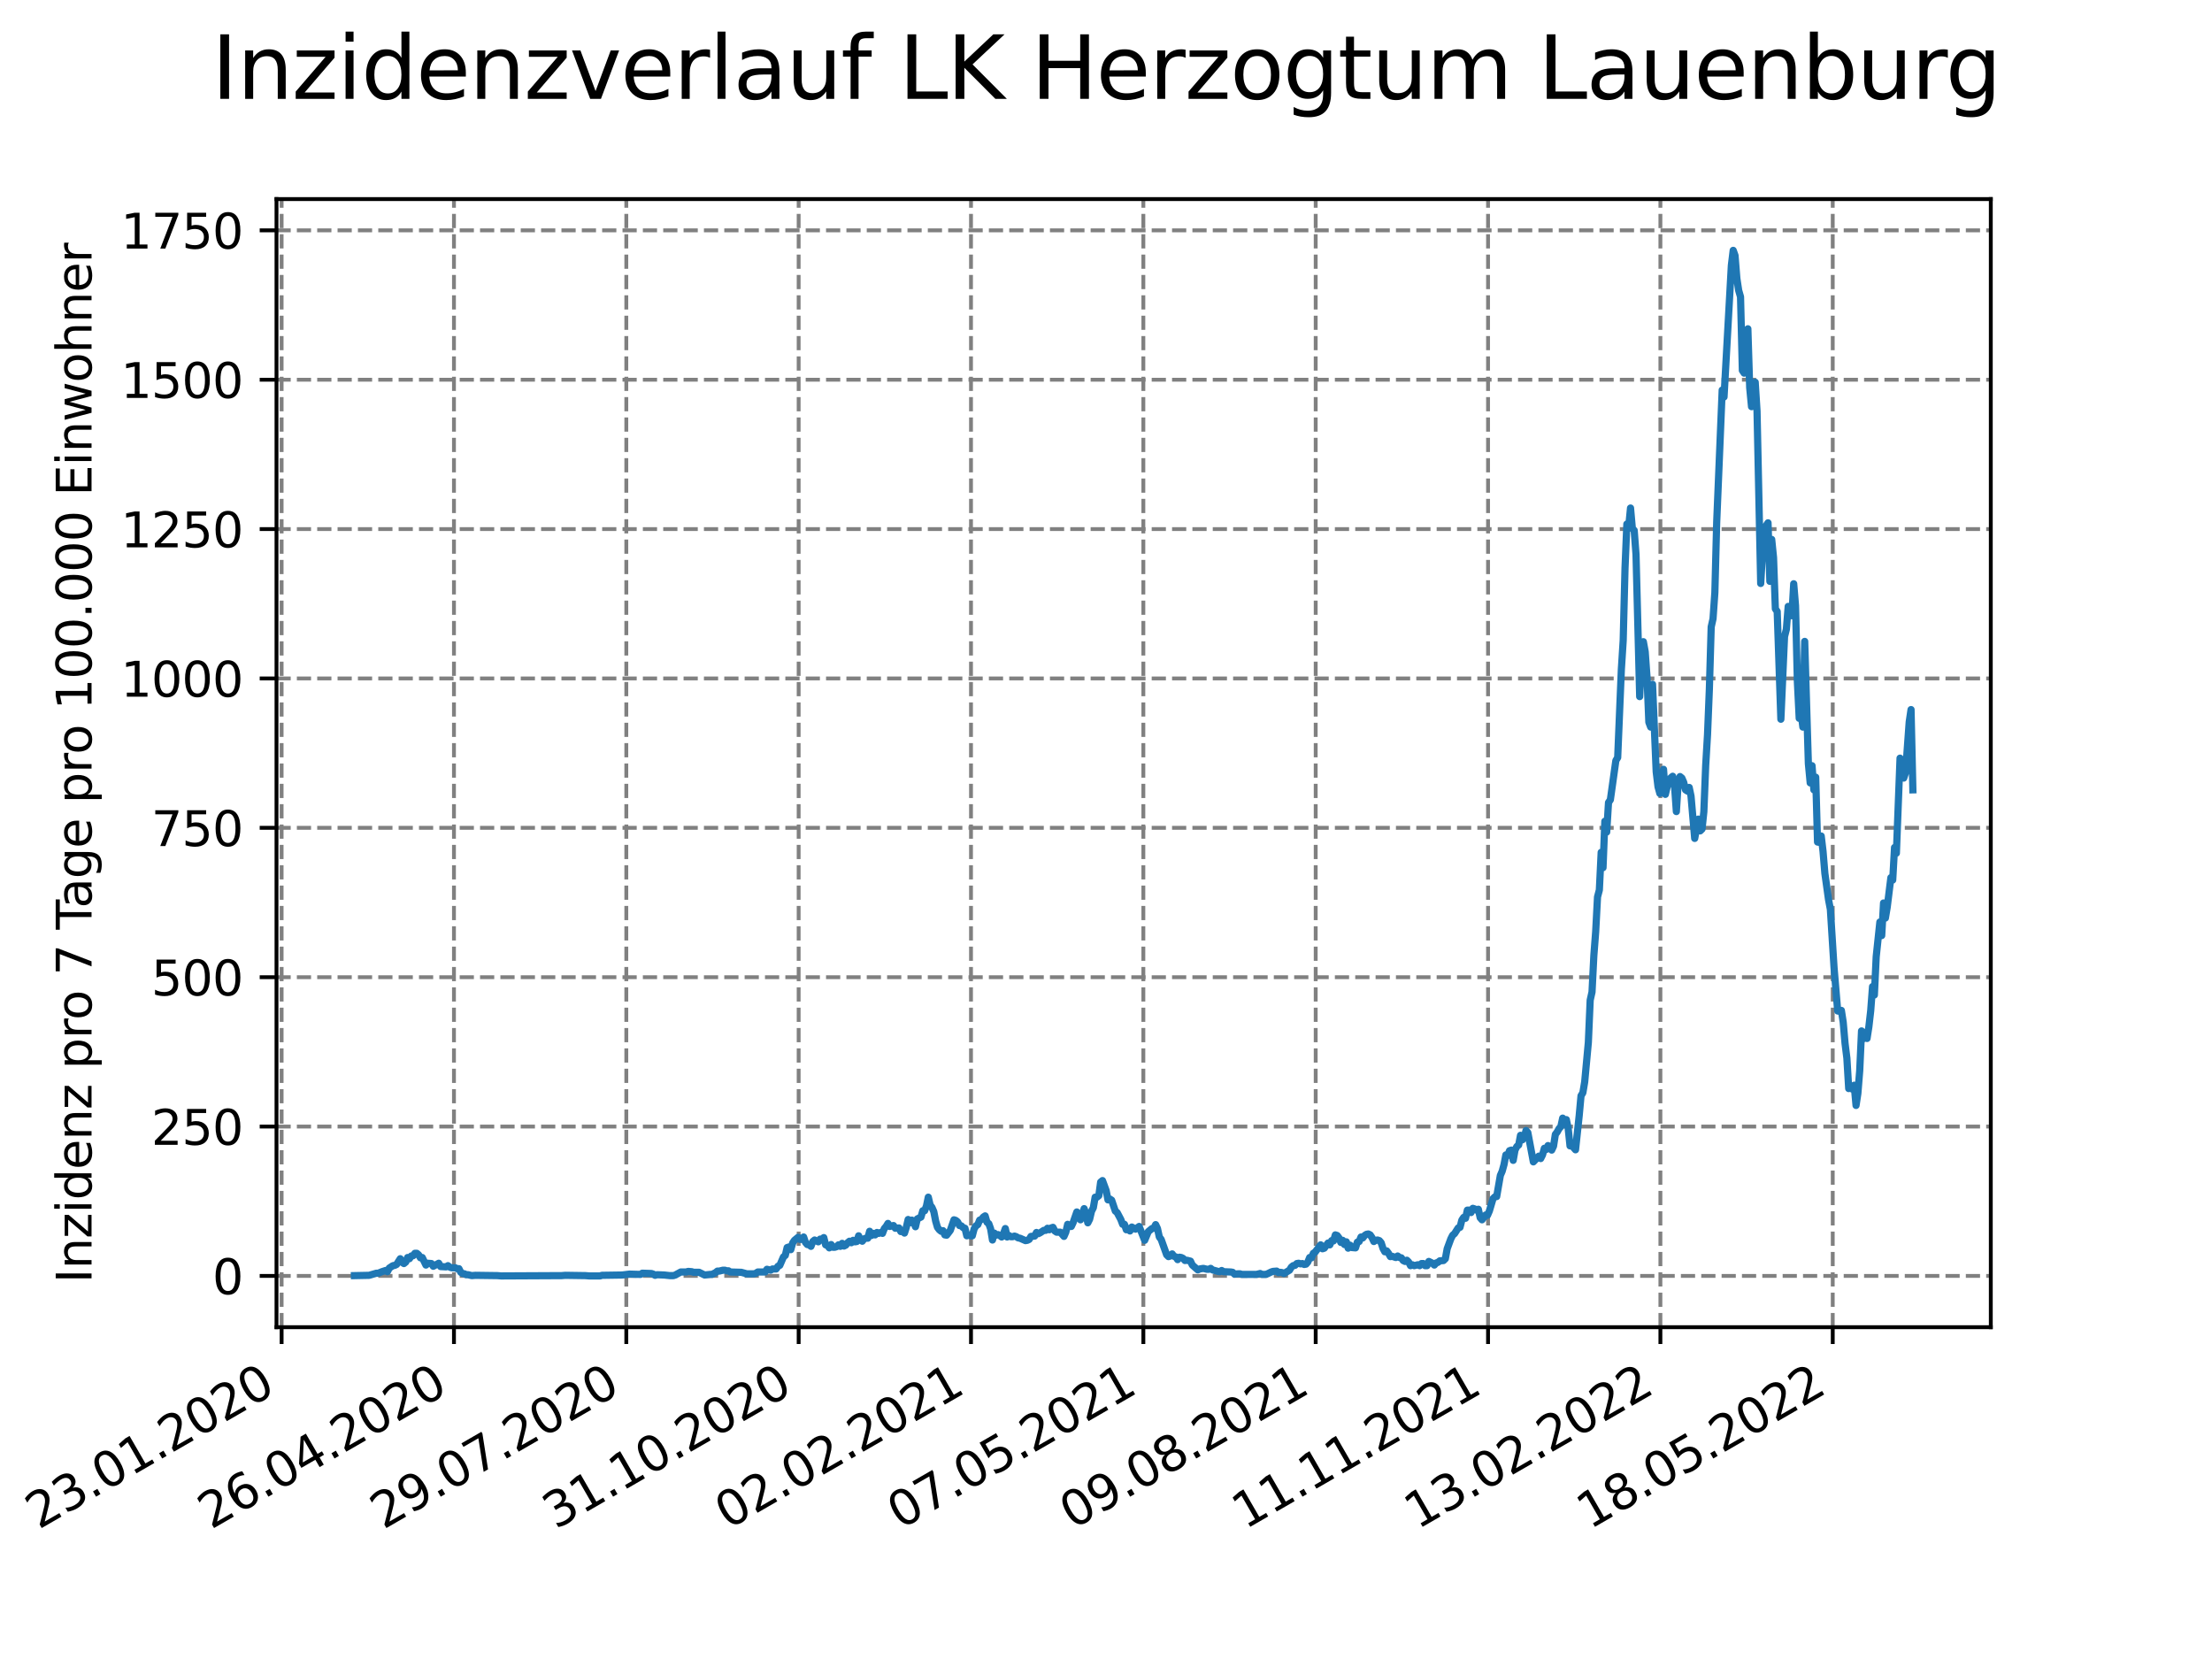 <?xml version="1.0" encoding="utf-8" standalone="no"?>
<!DOCTYPE svg PUBLIC "-//W3C//DTD SVG 1.1//EN"
  "http://www.w3.org/Graphics/SVG/1.1/DTD/svg11.dtd">
<svg xmlns:xlink="http://www.w3.org/1999/xlink" width="460.8pt" height="345.6pt" viewBox="0 0 460.8 345.6" xmlns="http://www.w3.org/2000/svg" version="1.1">
 <defs>
  <style type="text/css">*{stroke-linejoin: round; stroke-linecap: butt}</style>
 </defs>
 <g id="figure_1">
  <g id="patch_1">
   <path d="M 0 345.6 
L 460.8 345.6 
L 460.8 0 
L 0 0 
z
" style="fill: #ffffff"/>
  </g>
  <g id="axes_1">
   <g id="patch_2">
    <path d="M 57.6 276.48 
L 414.72 276.48 
L 414.72 41.472 
L 57.6 41.472 
z
" style="fill: #ffffff"/>
   </g>
   <g id="matplotlib.axis_1">
    <g id="xtick_1">
     <g id="line2d_1">
      <path d="M 58.666 276.48 
L 58.666 41.472 
" clip-path="url(#p219ca8f3d6)" style="fill: none; stroke-dasharray: 2.96,1.28; stroke-dashoffset: 0; stroke: #808080; stroke-width: 0.8"/>
     </g>
     <g id="line2d_2">
      <defs>
       <path id="mbcd4798f08" d="M 0 0 
L 0 3.5 
" style="stroke: #000000; stroke-width: 0.8"/>
      </defs>
      <g>
       <use xlink:href="#mbcd4798f08" x="58.666" y="276.48" style="stroke: #000000; stroke-width: 0.8"/>
      </g>
     </g>
     <g id="text_1">
      <!-- 23.01.2020 -->
      <g transform="translate(8.041 318.689)rotate(-30)scale(0.1 -0.1)">
       <defs>
        <path id="DejaVuSans-32" d="M 1228 531 
L 3431 531 
L 3431 0 
L 469 0 
L 469 531 
Q 828 903 1448 1529 
Q 2069 2156 2228 2338 
Q 2531 2678 2651 2914 
Q 2772 3150 2772 3378 
Q 2772 3750 2511 3984 
Q 2250 4219 1831 4219 
Q 1534 4219 1204 4116 
Q 875 4013 500 3803 
L 500 4441 
Q 881 4594 1212 4672 
Q 1544 4750 1819 4750 
Q 2544 4750 2975 4387 
Q 3406 4025 3406 3419 
Q 3406 3131 3298 2873 
Q 3191 2616 2906 2266 
Q 2828 2175 2409 1742 
Q 1991 1309 1228 531 
z
" transform="scale(0.016)"/>
        <path id="DejaVuSans-33" d="M 2597 2516 
Q 3050 2419 3304 2112 
Q 3559 1806 3559 1356 
Q 3559 666 3084 287 
Q 2609 -91 1734 -91 
Q 1441 -91 1130 -33 
Q 819 25 488 141 
L 488 750 
Q 750 597 1062 519 
Q 1375 441 1716 441 
Q 2309 441 2620 675 
Q 2931 909 2931 1356 
Q 2931 1769 2642 2001 
Q 2353 2234 1838 2234 
L 1294 2234 
L 1294 2753 
L 1863 2753 
Q 2328 2753 2575 2939 
Q 2822 3125 2822 3475 
Q 2822 3834 2567 4026 
Q 2313 4219 1838 4219 
Q 1578 4219 1281 4162 
Q 984 4106 628 3988 
L 628 4550 
Q 988 4650 1302 4700 
Q 1616 4750 1894 4750 
Q 2613 4750 3031 4423 
Q 3450 4097 3450 3541 
Q 3450 3153 3228 2886 
Q 3006 2619 2597 2516 
z
" transform="scale(0.016)"/>
        <path id="DejaVuSans-2e" d="M 684 794 
L 1344 794 
L 1344 0 
L 684 0 
L 684 794 
z
" transform="scale(0.016)"/>
        <path id="DejaVuSans-30" d="M 2034 4250 
Q 1547 4250 1301 3770 
Q 1056 3291 1056 2328 
Q 1056 1369 1301 889 
Q 1547 409 2034 409 
Q 2525 409 2770 889 
Q 3016 1369 3016 2328 
Q 3016 3291 2770 3770 
Q 2525 4250 2034 4250 
z
M 2034 4750 
Q 2819 4750 3233 4129 
Q 3647 3509 3647 2328 
Q 3647 1150 3233 529 
Q 2819 -91 2034 -91 
Q 1250 -91 836 529 
Q 422 1150 422 2328 
Q 422 3509 836 4129 
Q 1250 4750 2034 4750 
z
" transform="scale(0.016)"/>
        <path id="DejaVuSans-31" d="M 794 531 
L 1825 531 
L 1825 4091 
L 703 3866 
L 703 4441 
L 1819 4666 
L 2450 4666 
L 2450 531 
L 3481 531 
L 3481 0 
L 794 0 
L 794 531 
z
" transform="scale(0.016)"/>
       </defs>
       <use xlink:href="#DejaVuSans-32"/>
       <use xlink:href="#DejaVuSans-33" x="63.623"/>
       <use xlink:href="#DejaVuSans-2e" x="127.246"/>
       <use xlink:href="#DejaVuSans-30" x="159.033"/>
       <use xlink:href="#DejaVuSans-31" x="222.656"/>
       <use xlink:href="#DejaVuSans-2e" x="286.279"/>
       <use xlink:href="#DejaVuSans-32" x="318.066"/>
       <use xlink:href="#DejaVuSans-30" x="381.689"/>
       <use xlink:href="#DejaVuSans-32" x="445.312"/>
       <use xlink:href="#DejaVuSans-30" x="508.936"/>
      </g>
     </g>
    </g>
    <g id="xtick_2">
     <g id="line2d_3">
      <path d="M 94.569 276.48 
L 94.569 41.472 
" clip-path="url(#p219ca8f3d6)" style="fill: none; stroke-dasharray: 2.96,1.28; stroke-dashoffset: 0; stroke: #808080; stroke-width: 0.8"/>
     </g>
     <g id="line2d_4">
      <g>
       <use xlink:href="#mbcd4798f08" x="94.569" y="276.48" style="stroke: #000000; stroke-width: 0.8"/>
      </g>
     </g>
     <g id="text_2">
      <!-- 26.04.2020 -->
      <g transform="translate(43.944 318.689)rotate(-30)scale(0.1 -0.1)">
       <defs>
        <path id="DejaVuSans-36" d="M 2113 2584 
Q 1688 2584 1439 2293 
Q 1191 2003 1191 1497 
Q 1191 994 1439 701 
Q 1688 409 2113 409 
Q 2538 409 2786 701 
Q 3034 994 3034 1497 
Q 3034 2003 2786 2293 
Q 2538 2584 2113 2584 
z
M 3366 4563 
L 3366 3988 
Q 3128 4100 2886 4159 
Q 2644 4219 2406 4219 
Q 1781 4219 1451 3797 
Q 1122 3375 1075 2522 
Q 1259 2794 1537 2939 
Q 1816 3084 2150 3084 
Q 2853 3084 3261 2657 
Q 3669 2231 3669 1497 
Q 3669 778 3244 343 
Q 2819 -91 2113 -91 
Q 1303 -91 875 529 
Q 447 1150 447 2328 
Q 447 3434 972 4092 
Q 1497 4750 2381 4750 
Q 2619 4750 2861 4703 
Q 3103 4656 3366 4563 
z
" transform="scale(0.016)"/>
        <path id="DejaVuSans-34" d="M 2419 4116 
L 825 1625 
L 2419 1625 
L 2419 4116 
z
M 2253 4666 
L 3047 4666 
L 3047 1625 
L 3713 1625 
L 3713 1100 
L 3047 1100 
L 3047 0 
L 2419 0 
L 2419 1100 
L 313 1100 
L 313 1709 
L 2253 4666 
z
" transform="scale(0.016)"/>
       </defs>
       <use xlink:href="#DejaVuSans-32"/>
       <use xlink:href="#DejaVuSans-36" x="63.623"/>
       <use xlink:href="#DejaVuSans-2e" x="127.246"/>
       <use xlink:href="#DejaVuSans-30" x="159.033"/>
       <use xlink:href="#DejaVuSans-34" x="222.656"/>
       <use xlink:href="#DejaVuSans-2e" x="286.279"/>
       <use xlink:href="#DejaVuSans-32" x="318.066"/>
       <use xlink:href="#DejaVuSans-30" x="381.689"/>
       <use xlink:href="#DejaVuSans-32" x="445.312"/>
       <use xlink:href="#DejaVuSans-30" x="508.936"/>
      </g>
     </g>
    </g>
    <g id="xtick_3">
     <g id="line2d_5">
      <path d="M 130.472 276.48 
L 130.472 41.472 
" clip-path="url(#p219ca8f3d6)" style="fill: none; stroke-dasharray: 2.96,1.28; stroke-dashoffset: 0; stroke: #808080; stroke-width: 0.8"/>
     </g>
     <g id="line2d_6">
      <g>
       <use xlink:href="#mbcd4798f08" x="130.472" y="276.48" style="stroke: #000000; stroke-width: 0.8"/>
      </g>
     </g>
     <g id="text_3">
      <!-- 29.07.2020 -->
      <g transform="translate(79.847 318.689)rotate(-30)scale(0.1 -0.1)">
       <defs>
        <path id="DejaVuSans-39" d="M 703 97 
L 703 672 
Q 941 559 1184 500 
Q 1428 441 1663 441 
Q 2288 441 2617 861 
Q 2947 1281 2994 2138 
Q 2813 1869 2534 1725 
Q 2256 1581 1919 1581 
Q 1219 1581 811 2004 
Q 403 2428 403 3163 
Q 403 3881 828 4315 
Q 1253 4750 1959 4750 
Q 2769 4750 3195 4129 
Q 3622 3509 3622 2328 
Q 3622 1225 3098 567 
Q 2575 -91 1691 -91 
Q 1453 -91 1209 -44 
Q 966 3 703 97 
z
M 1959 2075 
Q 2384 2075 2632 2365 
Q 2881 2656 2881 3163 
Q 2881 3666 2632 3958 
Q 2384 4250 1959 4250 
Q 1534 4250 1286 3958 
Q 1038 3666 1038 3163 
Q 1038 2656 1286 2365 
Q 1534 2075 1959 2075 
z
" transform="scale(0.016)"/>
        <path id="DejaVuSans-37" d="M 525 4666 
L 3525 4666 
L 3525 4397 
L 1831 0 
L 1172 0 
L 2766 4134 
L 525 4134 
L 525 4666 
z
" transform="scale(0.016)"/>
       </defs>
       <use xlink:href="#DejaVuSans-32"/>
       <use xlink:href="#DejaVuSans-39" x="63.623"/>
       <use xlink:href="#DejaVuSans-2e" x="127.246"/>
       <use xlink:href="#DejaVuSans-30" x="159.033"/>
       <use xlink:href="#DejaVuSans-37" x="222.656"/>
       <use xlink:href="#DejaVuSans-2e" x="286.279"/>
       <use xlink:href="#DejaVuSans-32" x="318.066"/>
       <use xlink:href="#DejaVuSans-30" x="381.689"/>
       <use xlink:href="#DejaVuSans-32" x="445.312"/>
       <use xlink:href="#DejaVuSans-30" x="508.936"/>
      </g>
     </g>
    </g>
    <g id="xtick_4">
     <g id="line2d_7">
      <path d="M 166.375 276.48 
L 166.375 41.472 
" clip-path="url(#p219ca8f3d6)" style="fill: none; stroke-dasharray: 2.96,1.28; stroke-dashoffset: 0; stroke: #808080; stroke-width: 0.8"/>
     </g>
     <g id="line2d_8">
      <g>
       <use xlink:href="#mbcd4798f08" x="166.375" y="276.48" style="stroke: #000000; stroke-width: 0.8"/>
      </g>
     </g>
     <g id="text_4">
      <!-- 31.10.2020 -->
      <g transform="translate(115.75 318.689)rotate(-30)scale(0.1 -0.1)">
       <use xlink:href="#DejaVuSans-33"/>
       <use xlink:href="#DejaVuSans-31" x="63.623"/>
       <use xlink:href="#DejaVuSans-2e" x="127.246"/>
       <use xlink:href="#DejaVuSans-31" x="159.033"/>
       <use xlink:href="#DejaVuSans-30" x="222.656"/>
       <use xlink:href="#DejaVuSans-2e" x="286.279"/>
       <use xlink:href="#DejaVuSans-32" x="318.066"/>
       <use xlink:href="#DejaVuSans-30" x="381.689"/>
       <use xlink:href="#DejaVuSans-32" x="445.312"/>
       <use xlink:href="#DejaVuSans-30" x="508.936"/>
      </g>
     </g>
    </g>
    <g id="xtick_5">
     <g id="line2d_9">
      <path d="M 202.278 276.48 
L 202.278 41.472 
" clip-path="url(#p219ca8f3d6)" style="fill: none; stroke-dasharray: 2.96,1.28; stroke-dashoffset: 0; stroke: #808080; stroke-width: 0.8"/>
     </g>
     <g id="line2d_10">
      <g>
       <use xlink:href="#mbcd4798f08" x="202.278" y="276.48" style="stroke: #000000; stroke-width: 0.8"/>
      </g>
     </g>
     <g id="text_5">
      <!-- 02.02.2021 -->
      <g transform="translate(151.653 318.689)rotate(-30)scale(0.1 -0.1)">
       <use xlink:href="#DejaVuSans-30"/>
       <use xlink:href="#DejaVuSans-32" x="63.623"/>
       <use xlink:href="#DejaVuSans-2e" x="127.246"/>
       <use xlink:href="#DejaVuSans-30" x="159.033"/>
       <use xlink:href="#DejaVuSans-32" x="222.656"/>
       <use xlink:href="#DejaVuSans-2e" x="286.279"/>
       <use xlink:href="#DejaVuSans-32" x="318.066"/>
       <use xlink:href="#DejaVuSans-30" x="381.689"/>
       <use xlink:href="#DejaVuSans-32" x="445.312"/>
       <use xlink:href="#DejaVuSans-31" x="508.936"/>
      </g>
     </g>
    </g>
    <g id="xtick_6">
     <g id="line2d_11">
      <path d="M 238.181 276.48 
L 238.181 41.472 
" clip-path="url(#p219ca8f3d6)" style="fill: none; stroke-dasharray: 2.96,1.28; stroke-dashoffset: 0; stroke: #808080; stroke-width: 0.8"/>
     </g>
     <g id="line2d_12">
      <g>
       <use xlink:href="#mbcd4798f08" x="238.181" y="276.48" style="stroke: #000000; stroke-width: 0.8"/>
      </g>
     </g>
     <g id="text_6">
      <!-- 07.05.2021 -->
      <g transform="translate(187.556 318.689)rotate(-30)scale(0.1 -0.1)">
       <defs>
        <path id="DejaVuSans-35" d="M 691 4666 
L 3169 4666 
L 3169 4134 
L 1269 4134 
L 1269 2991 
Q 1406 3038 1543 3061 
Q 1681 3084 1819 3084 
Q 2600 3084 3056 2656 
Q 3513 2228 3513 1497 
Q 3513 744 3044 326 
Q 2575 -91 1722 -91 
Q 1428 -91 1123 -41 
Q 819 9 494 109 
L 494 744 
Q 775 591 1075 516 
Q 1375 441 1709 441 
Q 2250 441 2565 725 
Q 2881 1009 2881 1497 
Q 2881 1984 2565 2268 
Q 2250 2553 1709 2553 
Q 1456 2553 1204 2497 
Q 953 2441 691 2322 
L 691 4666 
z
" transform="scale(0.016)"/>
       </defs>
       <use xlink:href="#DejaVuSans-30"/>
       <use xlink:href="#DejaVuSans-37" x="63.623"/>
       <use xlink:href="#DejaVuSans-2e" x="127.246"/>
       <use xlink:href="#DejaVuSans-30" x="159.033"/>
       <use xlink:href="#DejaVuSans-35" x="222.656"/>
       <use xlink:href="#DejaVuSans-2e" x="286.279"/>
       <use xlink:href="#DejaVuSans-32" x="318.066"/>
       <use xlink:href="#DejaVuSans-30" x="381.689"/>
       <use xlink:href="#DejaVuSans-32" x="445.312"/>
       <use xlink:href="#DejaVuSans-31" x="508.936"/>
      </g>
     </g>
    </g>
    <g id="xtick_7">
     <g id="line2d_13">
      <path d="M 274.084 276.48 
L 274.084 41.472 
" clip-path="url(#p219ca8f3d6)" style="fill: none; stroke-dasharray: 2.96,1.28; stroke-dashoffset: 0; stroke: #808080; stroke-width: 0.8"/>
     </g>
     <g id="line2d_14">
      <g>
       <use xlink:href="#mbcd4798f08" x="274.084" y="276.48" style="stroke: #000000; stroke-width: 0.8"/>
      </g>
     </g>
     <g id="text_7">
      <!-- 09.08.2021 -->
      <g transform="translate(223.459 318.689)rotate(-30)scale(0.1 -0.1)">
       <defs>
        <path id="DejaVuSans-38" d="M 2034 2216 
Q 1584 2216 1326 1975 
Q 1069 1734 1069 1313 
Q 1069 891 1326 650 
Q 1584 409 2034 409 
Q 2484 409 2743 651 
Q 3003 894 3003 1313 
Q 3003 1734 2745 1975 
Q 2488 2216 2034 2216 
z
M 1403 2484 
Q 997 2584 770 2862 
Q 544 3141 544 3541 
Q 544 4100 942 4425 
Q 1341 4750 2034 4750 
Q 2731 4750 3128 4425 
Q 3525 4100 3525 3541 
Q 3525 3141 3298 2862 
Q 3072 2584 2669 2484 
Q 3125 2378 3379 2068 
Q 3634 1759 3634 1313 
Q 3634 634 3220 271 
Q 2806 -91 2034 -91 
Q 1263 -91 848 271 
Q 434 634 434 1313 
Q 434 1759 690 2068 
Q 947 2378 1403 2484 
z
M 1172 3481 
Q 1172 3119 1398 2916 
Q 1625 2713 2034 2713 
Q 2441 2713 2670 2916 
Q 2900 3119 2900 3481 
Q 2900 3844 2670 4047 
Q 2441 4250 2034 4250 
Q 1625 4250 1398 4047 
Q 1172 3844 1172 3481 
z
" transform="scale(0.016)"/>
       </defs>
       <use xlink:href="#DejaVuSans-30"/>
       <use xlink:href="#DejaVuSans-39" x="63.623"/>
       <use xlink:href="#DejaVuSans-2e" x="127.246"/>
       <use xlink:href="#DejaVuSans-30" x="159.033"/>
       <use xlink:href="#DejaVuSans-38" x="222.656"/>
       <use xlink:href="#DejaVuSans-2e" x="286.279"/>
       <use xlink:href="#DejaVuSans-32" x="318.066"/>
       <use xlink:href="#DejaVuSans-30" x="381.689"/>
       <use xlink:href="#DejaVuSans-32" x="445.312"/>
       <use xlink:href="#DejaVuSans-31" x="508.936"/>
      </g>
     </g>
    </g>
    <g id="xtick_8">
     <g id="line2d_15">
      <path d="M 309.987 276.48 
L 309.987 41.472 
" clip-path="url(#p219ca8f3d6)" style="fill: none; stroke-dasharray: 2.96,1.28; stroke-dashoffset: 0; stroke: #808080; stroke-width: 0.8"/>
     </g>
     <g id="line2d_16">
      <g>
       <use xlink:href="#mbcd4798f08" x="309.987" y="276.48" style="stroke: #000000; stroke-width: 0.8"/>
      </g>
     </g>
     <g id="text_8">
      <!-- 11.11.2021 -->
      <g transform="translate(259.362 318.689)rotate(-30)scale(0.1 -0.1)">
       <use xlink:href="#DejaVuSans-31"/>
       <use xlink:href="#DejaVuSans-31" x="63.623"/>
       <use xlink:href="#DejaVuSans-2e" x="127.246"/>
       <use xlink:href="#DejaVuSans-31" x="159.033"/>
       <use xlink:href="#DejaVuSans-31" x="222.656"/>
       <use xlink:href="#DejaVuSans-2e" x="286.279"/>
       <use xlink:href="#DejaVuSans-32" x="318.066"/>
       <use xlink:href="#DejaVuSans-30" x="381.689"/>
       <use xlink:href="#DejaVuSans-32" x="445.312"/>
       <use xlink:href="#DejaVuSans-31" x="508.936"/>
      </g>
     </g>
    </g>
    <g id="xtick_9">
     <g id="line2d_17">
      <path d="M 345.89 276.48 
L 345.89 41.472 
" clip-path="url(#p219ca8f3d6)" style="fill: none; stroke-dasharray: 2.96,1.28; stroke-dashoffset: 0; stroke: #808080; stroke-width: 0.8"/>
     </g>
     <g id="line2d_18">
      <g>
       <use xlink:href="#mbcd4798f08" x="345.89" y="276.48" style="stroke: #000000; stroke-width: 0.8"/>
      </g>
     </g>
     <g id="text_9">
      <!-- 13.02.2022 -->
      <g transform="translate(295.265 318.689)rotate(-30)scale(0.1 -0.1)">
       <use xlink:href="#DejaVuSans-31"/>
       <use xlink:href="#DejaVuSans-33" x="63.623"/>
       <use xlink:href="#DejaVuSans-2e" x="127.246"/>
       <use xlink:href="#DejaVuSans-30" x="159.033"/>
       <use xlink:href="#DejaVuSans-32" x="222.656"/>
       <use xlink:href="#DejaVuSans-2e" x="286.279"/>
       <use xlink:href="#DejaVuSans-32" x="318.066"/>
       <use xlink:href="#DejaVuSans-30" x="381.689"/>
       <use xlink:href="#DejaVuSans-32" x="445.312"/>
       <use xlink:href="#DejaVuSans-32" x="508.936"/>
      </g>
     </g>
    </g>
    <g id="xtick_10">
     <g id="line2d_19">
      <path d="M 381.793 276.48 
L 381.793 41.472 
" clip-path="url(#p219ca8f3d6)" style="fill: none; stroke-dasharray: 2.96,1.28; stroke-dashoffset: 0; stroke: #808080; stroke-width: 0.8"/>
     </g>
     <g id="line2d_20">
      <g>
       <use xlink:href="#mbcd4798f08" x="381.793" y="276.48" style="stroke: #000000; stroke-width: 0.8"/>
      </g>
     </g>
     <g id="text_10">
      <!-- 18.05.2022 -->
      <g transform="translate(331.168 318.689)rotate(-30)scale(0.1 -0.1)">
       <use xlink:href="#DejaVuSans-31"/>
       <use xlink:href="#DejaVuSans-38" x="63.623"/>
       <use xlink:href="#DejaVuSans-2e" x="127.246"/>
       <use xlink:href="#DejaVuSans-30" x="159.033"/>
       <use xlink:href="#DejaVuSans-35" x="222.656"/>
       <use xlink:href="#DejaVuSans-2e" x="286.279"/>
       <use xlink:href="#DejaVuSans-32" x="318.066"/>
       <use xlink:href="#DejaVuSans-30" x="381.689"/>
       <use xlink:href="#DejaVuSans-32" x="445.312"/>
       <use xlink:href="#DejaVuSans-32" x="508.936"/>
      </g>
     </g>
    </g>
   </g>
   <g id="matplotlib.axis_2">
    <g id="ytick_1">
     <g id="line2d_21">
      <path d="M 57.6 265.798 
L 414.72 265.798 
" clip-path="url(#p219ca8f3d6)" style="fill: none; stroke-dasharray: 2.96,1.28; stroke-dashoffset: 0; stroke: #808080; stroke-width: 0.8"/>
     </g>
     <g id="line2d_22">
      <defs>
       <path id="mdc766238d4" d="M 0 0 
L -3.5 0 
" style="stroke: #000000; stroke-width: 0.8"/>
      </defs>
      <g>
       <use xlink:href="#mdc766238d4" x="57.6" y="265.798" style="stroke: #000000; stroke-width: 0.8"/>
      </g>
     </g>
     <g id="text_11">
      <!-- 0 -->
      <g transform="translate(44.237 269.597)scale(0.1 -0.1)">
       <use xlink:href="#DejaVuSans-30"/>
      </g>
     </g>
    </g>
    <g id="ytick_2">
     <g id="line2d_23">
      <path d="M 57.6 234.682 
L 414.72 234.682 
" clip-path="url(#p219ca8f3d6)" style="fill: none; stroke-dasharray: 2.96,1.28; stroke-dashoffset: 0; stroke: #808080; stroke-width: 0.8"/>
     </g>
     <g id="line2d_24">
      <g>
       <use xlink:href="#mdc766238d4" x="57.6" y="234.682" style="stroke: #000000; stroke-width: 0.8"/>
      </g>
     </g>
     <g id="text_12">
      <!-- 250 -->
      <g transform="translate(31.512 238.481)scale(0.1 -0.1)">
       <use xlink:href="#DejaVuSans-32"/>
       <use xlink:href="#DejaVuSans-35" x="63.623"/>
       <use xlink:href="#DejaVuSans-30" x="127.246"/>
      </g>
     </g>
    </g>
    <g id="ytick_3">
     <g id="line2d_25">
      <path d="M 57.6 203.566 
L 414.72 203.566 
" clip-path="url(#p219ca8f3d6)" style="fill: none; stroke-dasharray: 2.96,1.28; stroke-dashoffset: 0; stroke: #808080; stroke-width: 0.8"/>
     </g>
     <g id="line2d_26">
      <g>
       <use xlink:href="#mdc766238d4" x="57.6" y="203.566" style="stroke: #000000; stroke-width: 0.8"/>
      </g>
     </g>
     <g id="text_13">
      <!-- 500 -->
      <g transform="translate(31.512 207.365)scale(0.1 -0.1)">
       <use xlink:href="#DejaVuSans-35"/>
       <use xlink:href="#DejaVuSans-30" x="63.623"/>
       <use xlink:href="#DejaVuSans-30" x="127.246"/>
      </g>
     </g>
    </g>
    <g id="ytick_4">
     <g id="line2d_27">
      <path d="M 57.6 172.449 
L 414.72 172.449 
" clip-path="url(#p219ca8f3d6)" style="fill: none; stroke-dasharray: 2.96,1.28; stroke-dashoffset: 0; stroke: #808080; stroke-width: 0.8"/>
     </g>
     <g id="line2d_28">
      <g>
       <use xlink:href="#mdc766238d4" x="57.6" y="172.449" style="stroke: #000000; stroke-width: 0.8"/>
      </g>
     </g>
     <g id="text_14">
      <!-- 750 -->
      <g transform="translate(31.512 176.249)scale(0.1 -0.1)">
       <use xlink:href="#DejaVuSans-37"/>
       <use xlink:href="#DejaVuSans-35" x="63.623"/>
       <use xlink:href="#DejaVuSans-30" x="127.246"/>
      </g>
     </g>
    </g>
    <g id="ytick_5">
     <g id="line2d_29">
      <path d="M 57.6 141.333 
L 414.72 141.333 
" clip-path="url(#p219ca8f3d6)" style="fill: none; stroke-dasharray: 2.96,1.28; stroke-dashoffset: 0; stroke: #808080; stroke-width: 0.8"/>
     </g>
     <g id="line2d_30">
      <g>
       <use xlink:href="#mdc766238d4" x="57.6" y="141.333" style="stroke: #000000; stroke-width: 0.8"/>
      </g>
     </g>
     <g id="text_15">
      <!-- 1000 -->
      <g transform="translate(25.15 145.132)scale(0.1 -0.1)">
       <use xlink:href="#DejaVuSans-31"/>
       <use xlink:href="#DejaVuSans-30" x="63.623"/>
       <use xlink:href="#DejaVuSans-30" x="127.246"/>
       <use xlink:href="#DejaVuSans-30" x="190.869"/>
      </g>
     </g>
    </g>
    <g id="ytick_6">
     <g id="line2d_31">
      <path d="M 57.6 110.217 
L 414.72 110.217 
" clip-path="url(#p219ca8f3d6)" style="fill: none; stroke-dasharray: 2.96,1.28; stroke-dashoffset: 0; stroke: #808080; stroke-width: 0.8"/>
     </g>
     <g id="line2d_32">
      <g>
       <use xlink:href="#mdc766238d4" x="57.6" y="110.217" style="stroke: #000000; stroke-width: 0.8"/>
      </g>
     </g>
     <g id="text_16">
      <!-- 1250 -->
      <g transform="translate(25.15 114.016)scale(0.1 -0.1)">
       <use xlink:href="#DejaVuSans-31"/>
       <use xlink:href="#DejaVuSans-32" x="63.623"/>
       <use xlink:href="#DejaVuSans-35" x="127.246"/>
       <use xlink:href="#DejaVuSans-30" x="190.869"/>
      </g>
     </g>
    </g>
    <g id="ytick_7">
     <g id="line2d_33">
      <path d="M 57.6 79.101 
L 414.72 79.101 
" clip-path="url(#p219ca8f3d6)" style="fill: none; stroke-dasharray: 2.96,1.28; stroke-dashoffset: 0; stroke: #808080; stroke-width: 0.8"/>
     </g>
     <g id="line2d_34">
      <g>
       <use xlink:href="#mdc766238d4" x="57.6" y="79.101" style="stroke: #000000; stroke-width: 0.8"/>
      </g>
     </g>
     <g id="text_17">
      <!-- 1500 -->
      <g transform="translate(25.15 82.9)scale(0.1 -0.1)">
       <use xlink:href="#DejaVuSans-31"/>
       <use xlink:href="#DejaVuSans-35" x="63.623"/>
       <use xlink:href="#DejaVuSans-30" x="127.246"/>
       <use xlink:href="#DejaVuSans-30" x="190.869"/>
      </g>
     </g>
    </g>
    <g id="ytick_8">
     <g id="line2d_35">
      <path d="M 57.6 47.985 
L 414.72 47.985 
" clip-path="url(#p219ca8f3d6)" style="fill: none; stroke-dasharray: 2.96,1.28; stroke-dashoffset: 0; stroke: #808080; stroke-width: 0.8"/>
     </g>
     <g id="line2d_36">
      <g>
       <use xlink:href="#mdc766238d4" x="57.6" y="47.985" style="stroke: #000000; stroke-width: 0.8"/>
      </g>
     </g>
     <g id="text_18">
      <!-- 1750 -->
      <g transform="translate(25.15 51.784)scale(0.1 -0.1)">
       <use xlink:href="#DejaVuSans-31"/>
       <use xlink:href="#DejaVuSans-37" x="63.623"/>
       <use xlink:href="#DejaVuSans-35" x="127.246"/>
       <use xlink:href="#DejaVuSans-30" x="190.869"/>
      </g>
     </g>
    </g>
    <g id="text_19">
     <!-- Inzidenz pro 7 Tage pro 100.000 Einwohner -->
     <g transform="translate(19.07 267.301)rotate(-90)scale(0.1 -0.1)">
      <defs>
       <path id="DejaVuSans-49" d="M 628 4666 
L 1259 4666 
L 1259 0 
L 628 0 
L 628 4666 
z
" transform="scale(0.016)"/>
       <path id="DejaVuSans-6e" d="M 3513 2113 
L 3513 0 
L 2938 0 
L 2938 2094 
Q 2938 2591 2744 2837 
Q 2550 3084 2163 3084 
Q 1697 3084 1428 2787 
Q 1159 2491 1159 1978 
L 1159 0 
L 581 0 
L 581 3500 
L 1159 3500 
L 1159 2956 
Q 1366 3272 1645 3428 
Q 1925 3584 2291 3584 
Q 2894 3584 3203 3211 
Q 3513 2838 3513 2113 
z
" transform="scale(0.016)"/>
       <path id="DejaVuSans-7a" d="M 353 3500 
L 3084 3500 
L 3084 2975 
L 922 459 
L 3084 459 
L 3084 0 
L 275 0 
L 275 525 
L 2438 3041 
L 353 3041 
L 353 3500 
z
" transform="scale(0.016)"/>
       <path id="DejaVuSans-69" d="M 603 3500 
L 1178 3500 
L 1178 0 
L 603 0 
L 603 3500 
z
M 603 4863 
L 1178 4863 
L 1178 4134 
L 603 4134 
L 603 4863 
z
" transform="scale(0.016)"/>
       <path id="DejaVuSans-64" d="M 2906 2969 
L 2906 4863 
L 3481 4863 
L 3481 0 
L 2906 0 
L 2906 525 
Q 2725 213 2448 61 
Q 2172 -91 1784 -91 
Q 1150 -91 751 415 
Q 353 922 353 1747 
Q 353 2572 751 3078 
Q 1150 3584 1784 3584 
Q 2172 3584 2448 3432 
Q 2725 3281 2906 2969 
z
M 947 1747 
Q 947 1113 1208 752 
Q 1469 391 1925 391 
Q 2381 391 2643 752 
Q 2906 1113 2906 1747 
Q 2906 2381 2643 2742 
Q 2381 3103 1925 3103 
Q 1469 3103 1208 2742 
Q 947 2381 947 1747 
z
" transform="scale(0.016)"/>
       <path id="DejaVuSans-65" d="M 3597 1894 
L 3597 1613 
L 953 1613 
Q 991 1019 1311 708 
Q 1631 397 2203 397 
Q 2534 397 2845 478 
Q 3156 559 3463 722 
L 3463 178 
Q 3153 47 2828 -22 
Q 2503 -91 2169 -91 
Q 1331 -91 842 396 
Q 353 884 353 1716 
Q 353 2575 817 3079 
Q 1281 3584 2069 3584 
Q 2775 3584 3186 3129 
Q 3597 2675 3597 1894 
z
M 3022 2063 
Q 3016 2534 2758 2815 
Q 2500 3097 2075 3097 
Q 1594 3097 1305 2825 
Q 1016 2553 972 2059 
L 3022 2063 
z
" transform="scale(0.016)"/>
       <path id="DejaVuSans-20" transform="scale(0.016)"/>
       <path id="DejaVuSans-70" d="M 1159 525 
L 1159 -1331 
L 581 -1331 
L 581 3500 
L 1159 3500 
L 1159 2969 
Q 1341 3281 1617 3432 
Q 1894 3584 2278 3584 
Q 2916 3584 3314 3078 
Q 3713 2572 3713 1747 
Q 3713 922 3314 415 
Q 2916 -91 2278 -91 
Q 1894 -91 1617 61 
Q 1341 213 1159 525 
z
M 3116 1747 
Q 3116 2381 2855 2742 
Q 2594 3103 2138 3103 
Q 1681 3103 1420 2742 
Q 1159 2381 1159 1747 
Q 1159 1113 1420 752 
Q 1681 391 2138 391 
Q 2594 391 2855 752 
Q 3116 1113 3116 1747 
z
" transform="scale(0.016)"/>
       <path id="DejaVuSans-72" d="M 2631 2963 
Q 2534 3019 2420 3045 
Q 2306 3072 2169 3072 
Q 1681 3072 1420 2755 
Q 1159 2438 1159 1844 
L 1159 0 
L 581 0 
L 581 3500 
L 1159 3500 
L 1159 2956 
Q 1341 3275 1631 3429 
Q 1922 3584 2338 3584 
Q 2397 3584 2469 3576 
Q 2541 3569 2628 3553 
L 2631 2963 
z
" transform="scale(0.016)"/>
       <path id="DejaVuSans-6f" d="M 1959 3097 
Q 1497 3097 1228 2736 
Q 959 2375 959 1747 
Q 959 1119 1226 758 
Q 1494 397 1959 397 
Q 2419 397 2687 759 
Q 2956 1122 2956 1747 
Q 2956 2369 2687 2733 
Q 2419 3097 1959 3097 
z
M 1959 3584 
Q 2709 3584 3137 3096 
Q 3566 2609 3566 1747 
Q 3566 888 3137 398 
Q 2709 -91 1959 -91 
Q 1206 -91 779 398 
Q 353 888 353 1747 
Q 353 2609 779 3096 
Q 1206 3584 1959 3584 
z
" transform="scale(0.016)"/>
       <path id="DejaVuSans-54" d="M -19 4666 
L 3928 4666 
L 3928 4134 
L 2272 4134 
L 2272 0 
L 1638 0 
L 1638 4134 
L -19 4134 
L -19 4666 
z
" transform="scale(0.016)"/>
       <path id="DejaVuSans-61" d="M 2194 1759 
Q 1497 1759 1228 1600 
Q 959 1441 959 1056 
Q 959 750 1161 570 
Q 1363 391 1709 391 
Q 2188 391 2477 730 
Q 2766 1069 2766 1631 
L 2766 1759 
L 2194 1759 
z
M 3341 1997 
L 3341 0 
L 2766 0 
L 2766 531 
Q 2569 213 2275 61 
Q 1981 -91 1556 -91 
Q 1019 -91 701 211 
Q 384 513 384 1019 
Q 384 1609 779 1909 
Q 1175 2209 1959 2209 
L 2766 2209 
L 2766 2266 
Q 2766 2663 2505 2880 
Q 2244 3097 1772 3097 
Q 1472 3097 1187 3025 
Q 903 2953 641 2809 
L 641 3341 
Q 956 3463 1253 3523 
Q 1550 3584 1831 3584 
Q 2591 3584 2966 3190 
Q 3341 2797 3341 1997 
z
" transform="scale(0.016)"/>
       <path id="DejaVuSans-67" d="M 2906 1791 
Q 2906 2416 2648 2759 
Q 2391 3103 1925 3103 
Q 1463 3103 1205 2759 
Q 947 2416 947 1791 
Q 947 1169 1205 825 
Q 1463 481 1925 481 
Q 2391 481 2648 825 
Q 2906 1169 2906 1791 
z
M 3481 434 
Q 3481 -459 3084 -895 
Q 2688 -1331 1869 -1331 
Q 1566 -1331 1297 -1286 
Q 1028 -1241 775 -1147 
L 775 -588 
Q 1028 -725 1275 -790 
Q 1522 -856 1778 -856 
Q 2344 -856 2625 -561 
Q 2906 -266 2906 331 
L 2906 616 
Q 2728 306 2450 153 
Q 2172 0 1784 0 
Q 1141 0 747 490 
Q 353 981 353 1791 
Q 353 2603 747 3093 
Q 1141 3584 1784 3584 
Q 2172 3584 2450 3431 
Q 2728 3278 2906 2969 
L 2906 3500 
L 3481 3500 
L 3481 434 
z
" transform="scale(0.016)"/>
       <path id="DejaVuSans-45" d="M 628 4666 
L 3578 4666 
L 3578 4134 
L 1259 4134 
L 1259 2753 
L 3481 2753 
L 3481 2222 
L 1259 2222 
L 1259 531 
L 3634 531 
L 3634 0 
L 628 0 
L 628 4666 
z
" transform="scale(0.016)"/>
       <path id="DejaVuSans-77" d="M 269 3500 
L 844 3500 
L 1563 769 
L 2278 3500 
L 2956 3500 
L 3675 769 
L 4391 3500 
L 4966 3500 
L 4050 0 
L 3372 0 
L 2619 2869 
L 1863 0 
L 1184 0 
L 269 3500 
z
" transform="scale(0.016)"/>
       <path id="DejaVuSans-68" d="M 3513 2113 
L 3513 0 
L 2938 0 
L 2938 2094 
Q 2938 2591 2744 2837 
Q 2550 3084 2163 3084 
Q 1697 3084 1428 2787 
Q 1159 2491 1159 1978 
L 1159 0 
L 581 0 
L 581 4863 
L 1159 4863 
L 1159 2956 
Q 1366 3272 1645 3428 
Q 1925 3584 2291 3584 
Q 2894 3584 3203 3211 
Q 3513 2838 3513 2113 
z
" transform="scale(0.016)"/>
      </defs>
      <use xlink:href="#DejaVuSans-49"/>
      <use xlink:href="#DejaVuSans-6e" x="29.492"/>
      <use xlink:href="#DejaVuSans-7a" x="92.871"/>
      <use xlink:href="#DejaVuSans-69" x="145.361"/>
      <use xlink:href="#DejaVuSans-64" x="173.145"/>
      <use xlink:href="#DejaVuSans-65" x="236.621"/>
      <use xlink:href="#DejaVuSans-6e" x="298.145"/>
      <use xlink:href="#DejaVuSans-7a" x="361.523"/>
      <use xlink:href="#DejaVuSans-20" x="414.014"/>
      <use xlink:href="#DejaVuSans-70" x="445.801"/>
      <use xlink:href="#DejaVuSans-72" x="509.277"/>
      <use xlink:href="#DejaVuSans-6f" x="548.141"/>
      <use xlink:href="#DejaVuSans-20" x="609.322"/>
      <use xlink:href="#DejaVuSans-37" x="641.109"/>
      <use xlink:href="#DejaVuSans-20" x="704.732"/>
      <use xlink:href="#DejaVuSans-54" x="736.52"/>
      <use xlink:href="#DejaVuSans-61" x="781.104"/>
      <use xlink:href="#DejaVuSans-67" x="842.383"/>
      <use xlink:href="#DejaVuSans-65" x="905.859"/>
      <use xlink:href="#DejaVuSans-20" x="967.383"/>
      <use xlink:href="#DejaVuSans-70" x="999.17"/>
      <use xlink:href="#DejaVuSans-72" x="1062.646"/>
      <use xlink:href="#DejaVuSans-6f" x="1101.51"/>
      <use xlink:href="#DejaVuSans-20" x="1162.691"/>
      <use xlink:href="#DejaVuSans-31" x="1194.479"/>
      <use xlink:href="#DejaVuSans-30" x="1258.102"/>
      <use xlink:href="#DejaVuSans-30" x="1321.725"/>
      <use xlink:href="#DejaVuSans-2e" x="1385.348"/>
      <use xlink:href="#DejaVuSans-30" x="1417.135"/>
      <use xlink:href="#DejaVuSans-30" x="1480.758"/>
      <use xlink:href="#DejaVuSans-30" x="1544.381"/>
      <use xlink:href="#DejaVuSans-20" x="1608.004"/>
      <use xlink:href="#DejaVuSans-45" x="1639.791"/>
      <use xlink:href="#DejaVuSans-69" x="1702.975"/>
      <use xlink:href="#DejaVuSans-6e" x="1730.758"/>
      <use xlink:href="#DejaVuSans-77" x="1794.137"/>
      <use xlink:href="#DejaVuSans-6f" x="1875.924"/>
      <use xlink:href="#DejaVuSans-68" x="1937.105"/>
      <use xlink:href="#DejaVuSans-6e" x="2000.484"/>
      <use xlink:href="#DejaVuSans-65" x="2063.863"/>
      <use xlink:href="#DejaVuSans-72" x="2125.387"/>
     </g>
    </g>
   </g>
   <g id="line2d_37">
    <path d="M 73.833 265.735 
L 76.888 265.672 
L 78.416 265.232 
L 78.798 265.232 
L 79.562 264.918 
L 80.326 264.666 
L 80.708 264.918 
L 81.09 264.164 
L 81.854 263.661 
L 82.236 263.598 
L 82.617 263.409 
L 83.381 262.215 
L 83.763 262.969 
L 84.145 263.221 
L 84.527 262.906 
L 84.909 261.964 
L 85.291 262.215 
L 85.673 261.649 
L 86.055 261.587 
L 86.437 261.084 
L 86.819 261.084 
L 87.201 261.398 
L 87.583 262.027 
L 87.965 261.964 
L 88.729 263.535 
L 89.111 263.158 
L 89.874 263.221 
L 90.256 263.786 
L 91.402 263.158 
L 91.784 263.849 
L 92.93 263.912 
L 93.312 263.661 
L 93.694 263.975 
L 94.076 264.101 
L 94.84 264.101 
L 95.222 264.289 
L 95.604 264.289 
L 95.986 265.044 
L 96.368 265.295 
L 96.75 265.358 
L 97.131 265.546 
L 97.513 265.546 
L 98.277 265.735 
L 99.041 265.672 
L 103.625 265.735 
L 104.388 265.798 
L 116.993 265.735 
L 117.757 265.672 
L 121.958 265.735 
L 122.722 265.798 
L 125.014 265.798 
L 125.396 265.672 
L 129.597 265.609 
L 131.125 265.421 
L 133.416 265.484 
L 133.798 265.232 
L 135.708 265.295 
L 136.09 265.421 
L 136.472 265.672 
L 136.854 265.546 
L 138.382 265.609 
L 139.528 265.735 
L 140.291 265.735 
L 140.673 265.609 
L 141.819 264.981 
L 142.965 264.981 
L 143.347 264.855 
L 144.111 264.918 
L 144.493 265.044 
L 145.639 265.044 
L 146.785 265.609 
L 147.93 265.484 
L 148.312 265.484 
L 149.076 265.106 
L 149.458 264.792 
L 149.84 264.792 
L 150.604 264.604 
L 150.986 264.604 
L 151.368 264.729 
L 151.75 264.729 
L 152.132 264.981 
L 154.423 265.044 
L 155.569 265.358 
L 157.097 265.358 
L 157.479 265.232 
L 157.861 264.981 
L 159.389 264.981 
L 159.771 264.415 
L 160.535 264.604 
L 160.917 264.352 
L 161.68 264.352 
L 162.062 263.786 
L 162.444 263.598 
L 163.208 261.838 
L 163.59 261.524 
L 163.972 259.889 
L 164.354 259.764 
L 164.736 260.329 
L 165.118 258.947 
L 165.5 258.381 
L 166.264 257.752 
L 166.646 258.192 
L 167.028 258.192 
L 167.41 257.69 
L 167.792 258.821 
L 168.174 259.261 
L 168.555 259.324 
L 168.937 259.638 
L 169.319 258.632 
L 169.701 258.318 
L 170.465 258.695 
L 170.847 258.13 
L 171.229 258.13 
L 171.611 257.815 
L 171.993 259.324 
L 172.375 259.449 
L 172.757 259.952 
L 173.139 259.261 
L 173.521 259.827 
L 173.903 259.827 
L 174.285 259.701 
L 174.667 259.324 
L 175.049 259.638 
L 175.431 259.009 
L 175.812 259.575 
L 176.194 259.387 
L 176.576 258.884 
L 176.958 258.57 
L 177.34 258.884 
L 177.722 258.381 
L 178.104 258.695 
L 178.486 258.632 
L 178.868 257.438 
L 179.25 258.318 
L 179.632 258.57 
L 180.014 258.067 
L 180.396 257.941 
L 180.778 257.941 
L 181.16 256.495 
L 181.542 257.375 
L 181.924 256.935 
L 182.306 257.25 
L 182.687 256.747 
L 183.069 256.935 
L 183.451 256.747 
L 183.833 256.935 
L 184.215 255.93 
L 184.597 255.49 
L 184.979 254.861 
L 185.361 255.49 
L 186.125 255.301 
L 186.507 255.867 
L 187.271 255.804 
L 187.653 256.558 
L 188.035 256.432 
L 188.417 256.872 
L 188.799 255.678 
L 189.181 254.044 
L 189.563 254.735 
L 189.944 254.17 
L 190.326 254.547 
L 190.708 255.552 
L 191.09 253.918 
L 191.854 253.541 
L 192.236 252.221 
L 192.618 252.221 
L 193 251.215 
L 193.382 249.393 
L 193.764 251.027 
L 194.146 251.53 
L 194.528 252.41 
L 194.91 254.358 
L 195.292 255.678 
L 195.674 256.181 
L 196.056 256.495 
L 196.438 256.37 
L 196.82 257.25 
L 197.201 257.312 
L 197.965 256.307 
L 198.729 254.107 
L 199.111 254.233 
L 199.493 254.547 
L 199.875 255.301 
L 200.257 255.364 
L 200.639 255.741 
L 201.021 255.867 
L 201.403 257.438 
L 201.785 257.312 
L 202.167 257.438 
L 202.549 257.438 
L 202.931 255.992 
L 203.313 255.364 
L 203.695 255.112 
L 204.076 254.17 
L 204.458 254.044 
L 204.84 253.541 
L 205.222 253.29 
L 205.604 254.61 
L 205.986 254.924 
L 206.368 255.992 
L 206.75 258.318 
L 207.132 256.872 
L 207.514 257.312 
L 207.896 257.187 
L 208.278 257.375 
L 208.66 257.69 
L 209.042 256.998 
L 209.424 255.93 
L 209.806 257.69 
L 210.188 257.375 
L 210.57 257.627 
L 210.952 257.627 
L 211.333 257.501 
L 211.715 257.627 
L 212.097 257.878 
L 212.479 257.941 
L 213.625 258.444 
L 214.007 258.381 
L 214.389 258.192 
L 214.771 257.564 
L 215.535 257.501 
L 215.917 256.747 
L 216.299 256.998 
L 216.681 256.81 
L 217.445 256.307 
L 217.827 256.307 
L 218.209 255.867 
L 218.59 256.181 
L 218.972 255.804 
L 219.354 255.678 
L 219.736 256.432 
L 220.118 256.684 
L 220.882 256.684 
L 221.646 257.564 
L 222.028 256.684 
L 222.41 255.05 
L 222.792 255.49 
L 223.174 255.49 
L 223.556 254.673 
L 224.32 252.473 
L 225.084 254.107 
L 225.847 251.781 
L 226.229 252.913 
L 226.611 254.735 
L 226.993 253.981 
L 227.375 252.347 
L 227.757 251.593 
L 228.139 249.393 
L 228.521 249.393 
L 228.903 249.078 
L 229.285 246.25 
L 229.667 245.936 
L 230.431 248.01 
L 230.813 249.958 
L 231.195 249.77 
L 231.577 250.021 
L 232.341 252.284 
L 232.722 252.598 
L 233.486 254.044 
L 233.868 255.05 
L 234.25 255.05 
L 234.632 256.181 
L 235.014 255.93 
L 235.396 256.432 
L 235.778 255.615 
L 236.542 256.055 
L 237.306 255.49 
L 238.452 258.381 
L 239.216 256.558 
L 239.979 255.93 
L 240.361 255.867 
L 240.743 255.112 
L 241.125 255.93 
L 241.507 257.69 
L 241.889 258.192 
L 243.035 261.398 
L 243.417 261.775 
L 243.799 261.649 
L 244.181 261.209 
L 244.563 261.712 
L 244.945 261.838 
L 245.327 262.404 
L 245.709 261.901 
L 246.091 261.964 
L 246.473 262.152 
L 246.855 262.592 
L 247.236 262.529 
L 248 262.718 
L 248.382 263.535 
L 249.528 264.541 
L 249.91 264.352 
L 250.674 264.226 
L 251.438 264.415 
L 251.82 264.415 
L 252.202 264.226 
L 252.584 264.541 
L 253.73 264.855 
L 254.111 264.918 
L 254.493 264.666 
L 254.875 264.918 
L 256.403 264.981 
L 256.785 265.044 
L 257.167 265.421 
L 257.931 265.358 
L 258.313 265.358 
L 258.695 265.484 
L 261.75 265.484 
L 262.514 265.295 
L 262.896 265.484 
L 263.66 265.484 
L 264.042 265.358 
L 264.806 264.981 
L 265.188 264.855 
L 265.952 264.792 
L 266.334 265.106 
L 266.716 265.044 
L 267.098 265.106 
L 267.48 265.295 
L 268.625 264.604 
L 269.007 263.975 
L 269.389 263.661 
L 269.771 263.598 
L 270.153 263.221 
L 270.535 263.158 
L 270.917 263.284 
L 271.299 263.221 
L 271.681 263.409 
L 272.063 263.346 
L 272.445 262.906 
L 272.827 261.964 
L 273.209 262.027 
L 273.591 261.084 
L 273.973 260.832 
L 275.119 259.324 
L 275.5 260.141 
L 275.882 260.015 
L 276.646 258.947 
L 277.028 259.324 
L 277.41 258.444 
L 277.792 258.507 
L 278.174 257.25 
L 278.556 257.375 
L 278.938 257.878 
L 279.32 258.821 
L 279.702 258.381 
L 280.084 259.261 
L 280.466 258.695 
L 280.848 260.015 
L 281.23 259.387 
L 281.612 259.889 
L 282.376 259.952 
L 282.757 258.758 
L 283.139 258.632 
L 283.521 257.69 
L 283.903 257.878 
L 284.285 257.375 
L 284.667 257.124 
L 285.049 257.061 
L 285.431 257.25 
L 285.813 257.815 
L 286.195 258.632 
L 286.577 258.381 
L 286.959 258.318 
L 287.341 258.444 
L 287.723 258.884 
L 288.105 260.078 
L 288.487 260.769 
L 288.869 260.581 
L 289.251 261.084 
L 289.633 261.775 
L 290.014 261.712 
L 290.778 261.964 
L 291.16 261.649 
L 291.542 261.964 
L 291.924 262.027 
L 292.306 262.592 
L 292.688 262.781 
L 293.07 262.529 
L 293.452 262.906 
L 293.834 263.661 
L 294.216 263.472 
L 294.598 263.661 
L 295.362 263.472 
L 295.744 263.661 
L 296.126 263.221 
L 296.508 263.221 
L 296.889 263.661 
L 297.271 263.661 
L 297.653 262.781 
L 298.417 263.158 
L 298.799 263.535 
L 299.181 263.095 
L 299.563 262.969 
L 299.945 262.655 
L 300.709 262.592 
L 301.091 262.215 
L 301.473 260.141 
L 302.237 258.067 
L 302.619 257.312 
L 303.001 256.998 
L 303.765 255.804 
L 304.146 255.678 
L 304.528 254.17 
L 304.91 253.604 
L 305.292 253.793 
L 305.674 252.095 
L 306.056 252.095 
L 306.438 252.598 
L 306.82 251.718 
L 307.202 251.844 
L 307.584 252.095 
L 307.966 251.907 
L 308.348 253.667 
L 308.73 254.107 
L 309.494 253.101 
L 309.876 253.164 
L 310.258 252.284 
L 311.022 249.707 
L 311.403 249.33 
L 311.785 249.267 
L 312.549 244.867 
L 312.931 243.987 
L 313.313 242.604 
L 313.695 240.593 
L 314.077 240.719 
L 314.459 239.713 
L 314.841 239.587 
L 315.223 241.724 
L 315.605 239.587 
L 315.987 238.833 
L 316.369 238.519 
L 316.751 236.507 
L 317.133 237.45 
L 317.515 236.947 
L 317.897 235.502 
L 318.279 235.942 
L 319.424 242.039 
L 320.57 240.844 
L 320.952 241.347 
L 321.334 240.593 
L 321.716 239.21 
L 322.098 239.462 
L 322.48 238.645 
L 323.244 239.587 
L 323.626 238.77 
L 324.008 236.319 
L 324.39 235.816 
L 324.772 235.125 
L 325.154 234.685 
L 325.535 232.925 
L 325.917 233.302 
L 326.299 233.239 
L 326.681 235.062 
L 327.063 238.707 
L 327.445 238.393 
L 327.827 239.085 
L 328.209 239.524 
L 328.973 232.422 
L 329.355 228.273 
L 329.737 227.645 
L 330.119 225.382 
L 330.883 217.148 
L 331.265 208.348 
L 331.647 206.651 
L 332.029 199.046 
L 332.411 194.08 
L 332.792 186.852 
L 333.174 185.406 
L 333.556 177.55 
L 333.938 180.755 
L 334.32 171.076 
L 334.702 173.338 
L 335.084 167.179 
L 335.466 166.613 
L 336.612 158.442 
L 336.994 157.813 
L 337.758 139.46 
L 338.14 133.426 
L 338.522 118.34 
L 338.904 109.164 
L 339.286 109.729 
L 339.668 105.832 
L 340.049 110.106 
L 340.431 110.483 
L 340.813 115.512 
L 341.577 145.117 
L 341.959 136.883 
L 342.341 133.677 
L 342.723 135.751 
L 343.105 141.094 
L 343.487 150.459 
L 343.869 151.465 
L 344.251 142.539 
L 345.015 160.767 
L 345.397 163.91 
L 345.779 165.293 
L 346.161 161.773 
L 346.543 160.265 
L 346.924 165.481 
L 347.306 163.91 
L 348.07 162.024 
L 348.452 161.71 
L 348.834 163.659 
L 349.216 169.064 
L 349.598 163.03 
L 349.98 161.773 
L 350.362 162.087 
L 350.744 162.967 
L 351.126 164.539 
L 351.508 164.79 
L 351.89 164.036 
L 352.272 165.859 
L 353.036 174.658 
L 353.8 170.636 
L 354.181 173.087 
L 354.563 172.71 
L 354.945 169.064 
L 355.327 159.447 
L 355.709 153.036 
L 356.091 143.545 
L 356.473 130.597 
L 356.855 128.9 
L 357.237 123.432 
L 357.619 108.786 
L 358.765 81.256 
L 359.147 82.702 
L 360.675 55.297 
L 361.057 52.154 
L 361.438 53.223 
L 361.82 58 
L 362.202 60.514 
L 362.584 61.834 
L 362.966 77.17 
L 363.348 77.736 
L 364.112 68.496 
L 364.494 80.753 
L 364.876 84.713 
L 365.258 80.565 
L 365.64 79.622 
L 366.022 85.656 
L 366.786 121.546 
L 367.168 115.072 
L 367.55 114.506 
L 367.932 109.478 
L 368.313 108.912 
L 368.695 121.106 
L 369.077 112.369 
L 369.459 116.14 
L 369.841 126.826 
L 370.223 127.391 
L 370.987 149.831 
L 371.751 132.608 
L 372.133 131.1 
L 372.515 126.323 
L 372.897 126.386 
L 373.279 128.271 
L 373.661 121.609 
L 374.043 126.197 
L 374.425 141.974 
L 374.807 149.642 
L 375.189 148.385 
L 375.57 151.465 
L 375.952 133.614 
L 376.716 159.07 
L 377.098 163.093 
L 377.48 159.51 
L 377.862 164.539 
L 378.244 161.899 
L 378.626 175.413 
L 379.008 175.475 
L 379.39 174.155 
L 379.772 177.361 
L 380.154 181.949 
L 380.918 187.418 
L 381.3 189.429 
L 382.064 201.56 
L 382.827 210.611 
L 383.209 210.674 
L 383.591 210.486 
L 383.973 212.937 
L 384.355 217.337 
L 384.737 220.417 
L 385.119 226.765 
L 385.501 226.325 
L 385.883 226.891 
L 386.265 226.074 
L 386.647 230.285 
L 387.029 227.771 
L 387.411 223.057 
L 387.793 214.76 
L 388.175 216.394 
L 388.557 215.074 
L 388.939 216.331 
L 389.321 213.88 
L 389.703 210.548 
L 390.084 205.52 
L 390.466 207.28 
L 390.848 199.297 
L 391.612 192.069 
L 391.994 194.898 
L 392.376 188.109 
L 392.758 191.252 
L 393.14 188.989 
L 393.904 182.829 
L 394.286 183.332 
L 394.668 176.544 
L 395.05 177.738 
L 395.814 157.939 
L 396.578 162.087 
L 396.959 160.956 
L 397.723 150.396 
L 398.105 147.819 
L 398.487 164.539 
L 398.487 164.539 
" clip-path="url(#p219ca8f3d6)" style="fill: none; stroke: #1f77b4; stroke-width: 1.5; stroke-linecap: square"/>
   </g>
   <g id="patch_3">
    <path d="M 57.6 276.48 
L 57.6 41.472 
" style="fill: none; stroke: #000000; stroke-width: 0.8; stroke-linejoin: miter; stroke-linecap: square"/>
   </g>
   <g id="patch_4">
    <path d="M 414.72 276.48 
L 414.72 41.472 
" style="fill: none; stroke: #000000; stroke-width: 0.8; stroke-linejoin: miter; stroke-linecap: square"/>
   </g>
   <g id="patch_5">
    <path d="M 57.6 276.48 
L 414.72 276.48 
" style="fill: none; stroke: #000000; stroke-width: 0.8; stroke-linejoin: miter; stroke-linecap: square"/>
   </g>
   <g id="patch_6">
    <path d="M 57.6 41.472 
L 414.72 41.472 
" style="fill: none; stroke: #000000; stroke-width: 0.8; stroke-linejoin: miter; stroke-linecap: square"/>
   </g>
  </g>
  <g id="text_20">
   <!-- Inzidenzverlauf LK Herzogtum Lauenburg -->
   <g transform="translate(44.092 20.589)scale(0.18 -0.18)">
    <defs>
     <path id="DejaVuSans-76" d="M 191 3500 
L 800 3500 
L 1894 563 
L 2988 3500 
L 3597 3500 
L 2284 0 
L 1503 0 
L 191 3500 
z
" transform="scale(0.016)"/>
     <path id="DejaVuSans-6c" d="M 603 4863 
L 1178 4863 
L 1178 0 
L 603 0 
L 603 4863 
z
" transform="scale(0.016)"/>
     <path id="DejaVuSans-75" d="M 544 1381 
L 544 3500 
L 1119 3500 
L 1119 1403 
Q 1119 906 1312 657 
Q 1506 409 1894 409 
Q 2359 409 2629 706 
Q 2900 1003 2900 1516 
L 2900 3500 
L 3475 3500 
L 3475 0 
L 2900 0 
L 2900 538 
Q 2691 219 2414 64 
Q 2138 -91 1772 -91 
Q 1169 -91 856 284 
Q 544 659 544 1381 
z
M 1991 3584 
L 1991 3584 
z
" transform="scale(0.016)"/>
     <path id="DejaVuSans-66" d="M 2375 4863 
L 2375 4384 
L 1825 4384 
Q 1516 4384 1395 4259 
Q 1275 4134 1275 3809 
L 1275 3500 
L 2222 3500 
L 2222 3053 
L 1275 3053 
L 1275 0 
L 697 0 
L 697 3053 
L 147 3053 
L 147 3500 
L 697 3500 
L 697 3744 
Q 697 4328 969 4595 
Q 1241 4863 1831 4863 
L 2375 4863 
z
" transform="scale(0.016)"/>
     <path id="DejaVuSans-4c" d="M 628 4666 
L 1259 4666 
L 1259 531 
L 3531 531 
L 3531 0 
L 628 0 
L 628 4666 
z
" transform="scale(0.016)"/>
     <path id="DejaVuSans-4b" d="M 628 4666 
L 1259 4666 
L 1259 2694 
L 3353 4666 
L 4166 4666 
L 1850 2491 
L 4331 0 
L 3500 0 
L 1259 2247 
L 1259 0 
L 628 0 
L 628 4666 
z
" transform="scale(0.016)"/>
     <path id="DejaVuSans-48" d="M 628 4666 
L 1259 4666 
L 1259 2753 
L 3553 2753 
L 3553 4666 
L 4184 4666 
L 4184 0 
L 3553 0 
L 3553 2222 
L 1259 2222 
L 1259 0 
L 628 0 
L 628 4666 
z
" transform="scale(0.016)"/>
     <path id="DejaVuSans-74" d="M 1172 4494 
L 1172 3500 
L 2356 3500 
L 2356 3053 
L 1172 3053 
L 1172 1153 
Q 1172 725 1289 603 
Q 1406 481 1766 481 
L 2356 481 
L 2356 0 
L 1766 0 
Q 1100 0 847 248 
Q 594 497 594 1153 
L 594 3053 
L 172 3053 
L 172 3500 
L 594 3500 
L 594 4494 
L 1172 4494 
z
" transform="scale(0.016)"/>
     <path id="DejaVuSans-6d" d="M 3328 2828 
Q 3544 3216 3844 3400 
Q 4144 3584 4550 3584 
Q 5097 3584 5394 3201 
Q 5691 2819 5691 2113 
L 5691 0 
L 5113 0 
L 5113 2094 
Q 5113 2597 4934 2840 
Q 4756 3084 4391 3084 
Q 3944 3084 3684 2787 
Q 3425 2491 3425 1978 
L 3425 0 
L 2847 0 
L 2847 2094 
Q 2847 2600 2669 2842 
Q 2491 3084 2119 3084 
Q 1678 3084 1418 2786 
Q 1159 2488 1159 1978 
L 1159 0 
L 581 0 
L 581 3500 
L 1159 3500 
L 1159 2956 
Q 1356 3278 1631 3431 
Q 1906 3584 2284 3584 
Q 2666 3584 2933 3390 
Q 3200 3197 3328 2828 
z
" transform="scale(0.016)"/>
     <path id="DejaVuSans-62" d="M 3116 1747 
Q 3116 2381 2855 2742 
Q 2594 3103 2138 3103 
Q 1681 3103 1420 2742 
Q 1159 2381 1159 1747 
Q 1159 1113 1420 752 
Q 1681 391 2138 391 
Q 2594 391 2855 752 
Q 3116 1113 3116 1747 
z
M 1159 2969 
Q 1341 3281 1617 3432 
Q 1894 3584 2278 3584 
Q 2916 3584 3314 3078 
Q 3713 2572 3713 1747 
Q 3713 922 3314 415 
Q 2916 -91 2278 -91 
Q 1894 -91 1617 61 
Q 1341 213 1159 525 
L 1159 0 
L 581 0 
L 581 4863 
L 1159 4863 
L 1159 2969 
z
" transform="scale(0.016)"/>
    </defs>
    <use xlink:href="#DejaVuSans-49"/>
    <use xlink:href="#DejaVuSans-6e" x="29.492"/>
    <use xlink:href="#DejaVuSans-7a" x="92.871"/>
    <use xlink:href="#DejaVuSans-69" x="145.361"/>
    <use xlink:href="#DejaVuSans-64" x="173.145"/>
    <use xlink:href="#DejaVuSans-65" x="236.621"/>
    <use xlink:href="#DejaVuSans-6e" x="298.145"/>
    <use xlink:href="#DejaVuSans-7a" x="361.523"/>
    <use xlink:href="#DejaVuSans-76" x="414.014"/>
    <use xlink:href="#DejaVuSans-65" x="473.193"/>
    <use xlink:href="#DejaVuSans-72" x="534.717"/>
    <use xlink:href="#DejaVuSans-6c" x="575.83"/>
    <use xlink:href="#DejaVuSans-61" x="603.613"/>
    <use xlink:href="#DejaVuSans-75" x="664.893"/>
    <use xlink:href="#DejaVuSans-66" x="728.271"/>
    <use xlink:href="#DejaVuSans-20" x="763.477"/>
    <use xlink:href="#DejaVuSans-4c" x="795.264"/>
    <use xlink:href="#DejaVuSans-4b" x="850.977"/>
    <use xlink:href="#DejaVuSans-20" x="916.553"/>
    <use xlink:href="#DejaVuSans-48" x="948.34"/>
    <use xlink:href="#DejaVuSans-65" x="1023.535"/>
    <use xlink:href="#DejaVuSans-72" x="1085.059"/>
    <use xlink:href="#DejaVuSans-7a" x="1126.172"/>
    <use xlink:href="#DejaVuSans-6f" x="1178.662"/>
    <use xlink:href="#DejaVuSans-67" x="1239.844"/>
    <use xlink:href="#DejaVuSans-74" x="1303.32"/>
    <use xlink:href="#DejaVuSans-75" x="1342.529"/>
    <use xlink:href="#DejaVuSans-6d" x="1405.908"/>
    <use xlink:href="#DejaVuSans-20" x="1503.32"/>
    <use xlink:href="#DejaVuSans-4c" x="1535.107"/>
    <use xlink:href="#DejaVuSans-61" x="1590.82"/>
    <use xlink:href="#DejaVuSans-75" x="1652.1"/>
    <use xlink:href="#DejaVuSans-65" x="1715.479"/>
    <use xlink:href="#DejaVuSans-6e" x="1777.002"/>
    <use xlink:href="#DejaVuSans-62" x="1840.381"/>
    <use xlink:href="#DejaVuSans-75" x="1903.857"/>
    <use xlink:href="#DejaVuSans-72" x="1967.236"/>
    <use xlink:href="#DejaVuSans-67" x="2006.6"/>
   </g>
  </g>
 </g>
 <defs>
  <clipPath id="p219ca8f3d6">
   <rect x="57.6" y="41.472" width="357.12" height="235.008"/>
  </clipPath>
 </defs>
</svg>
